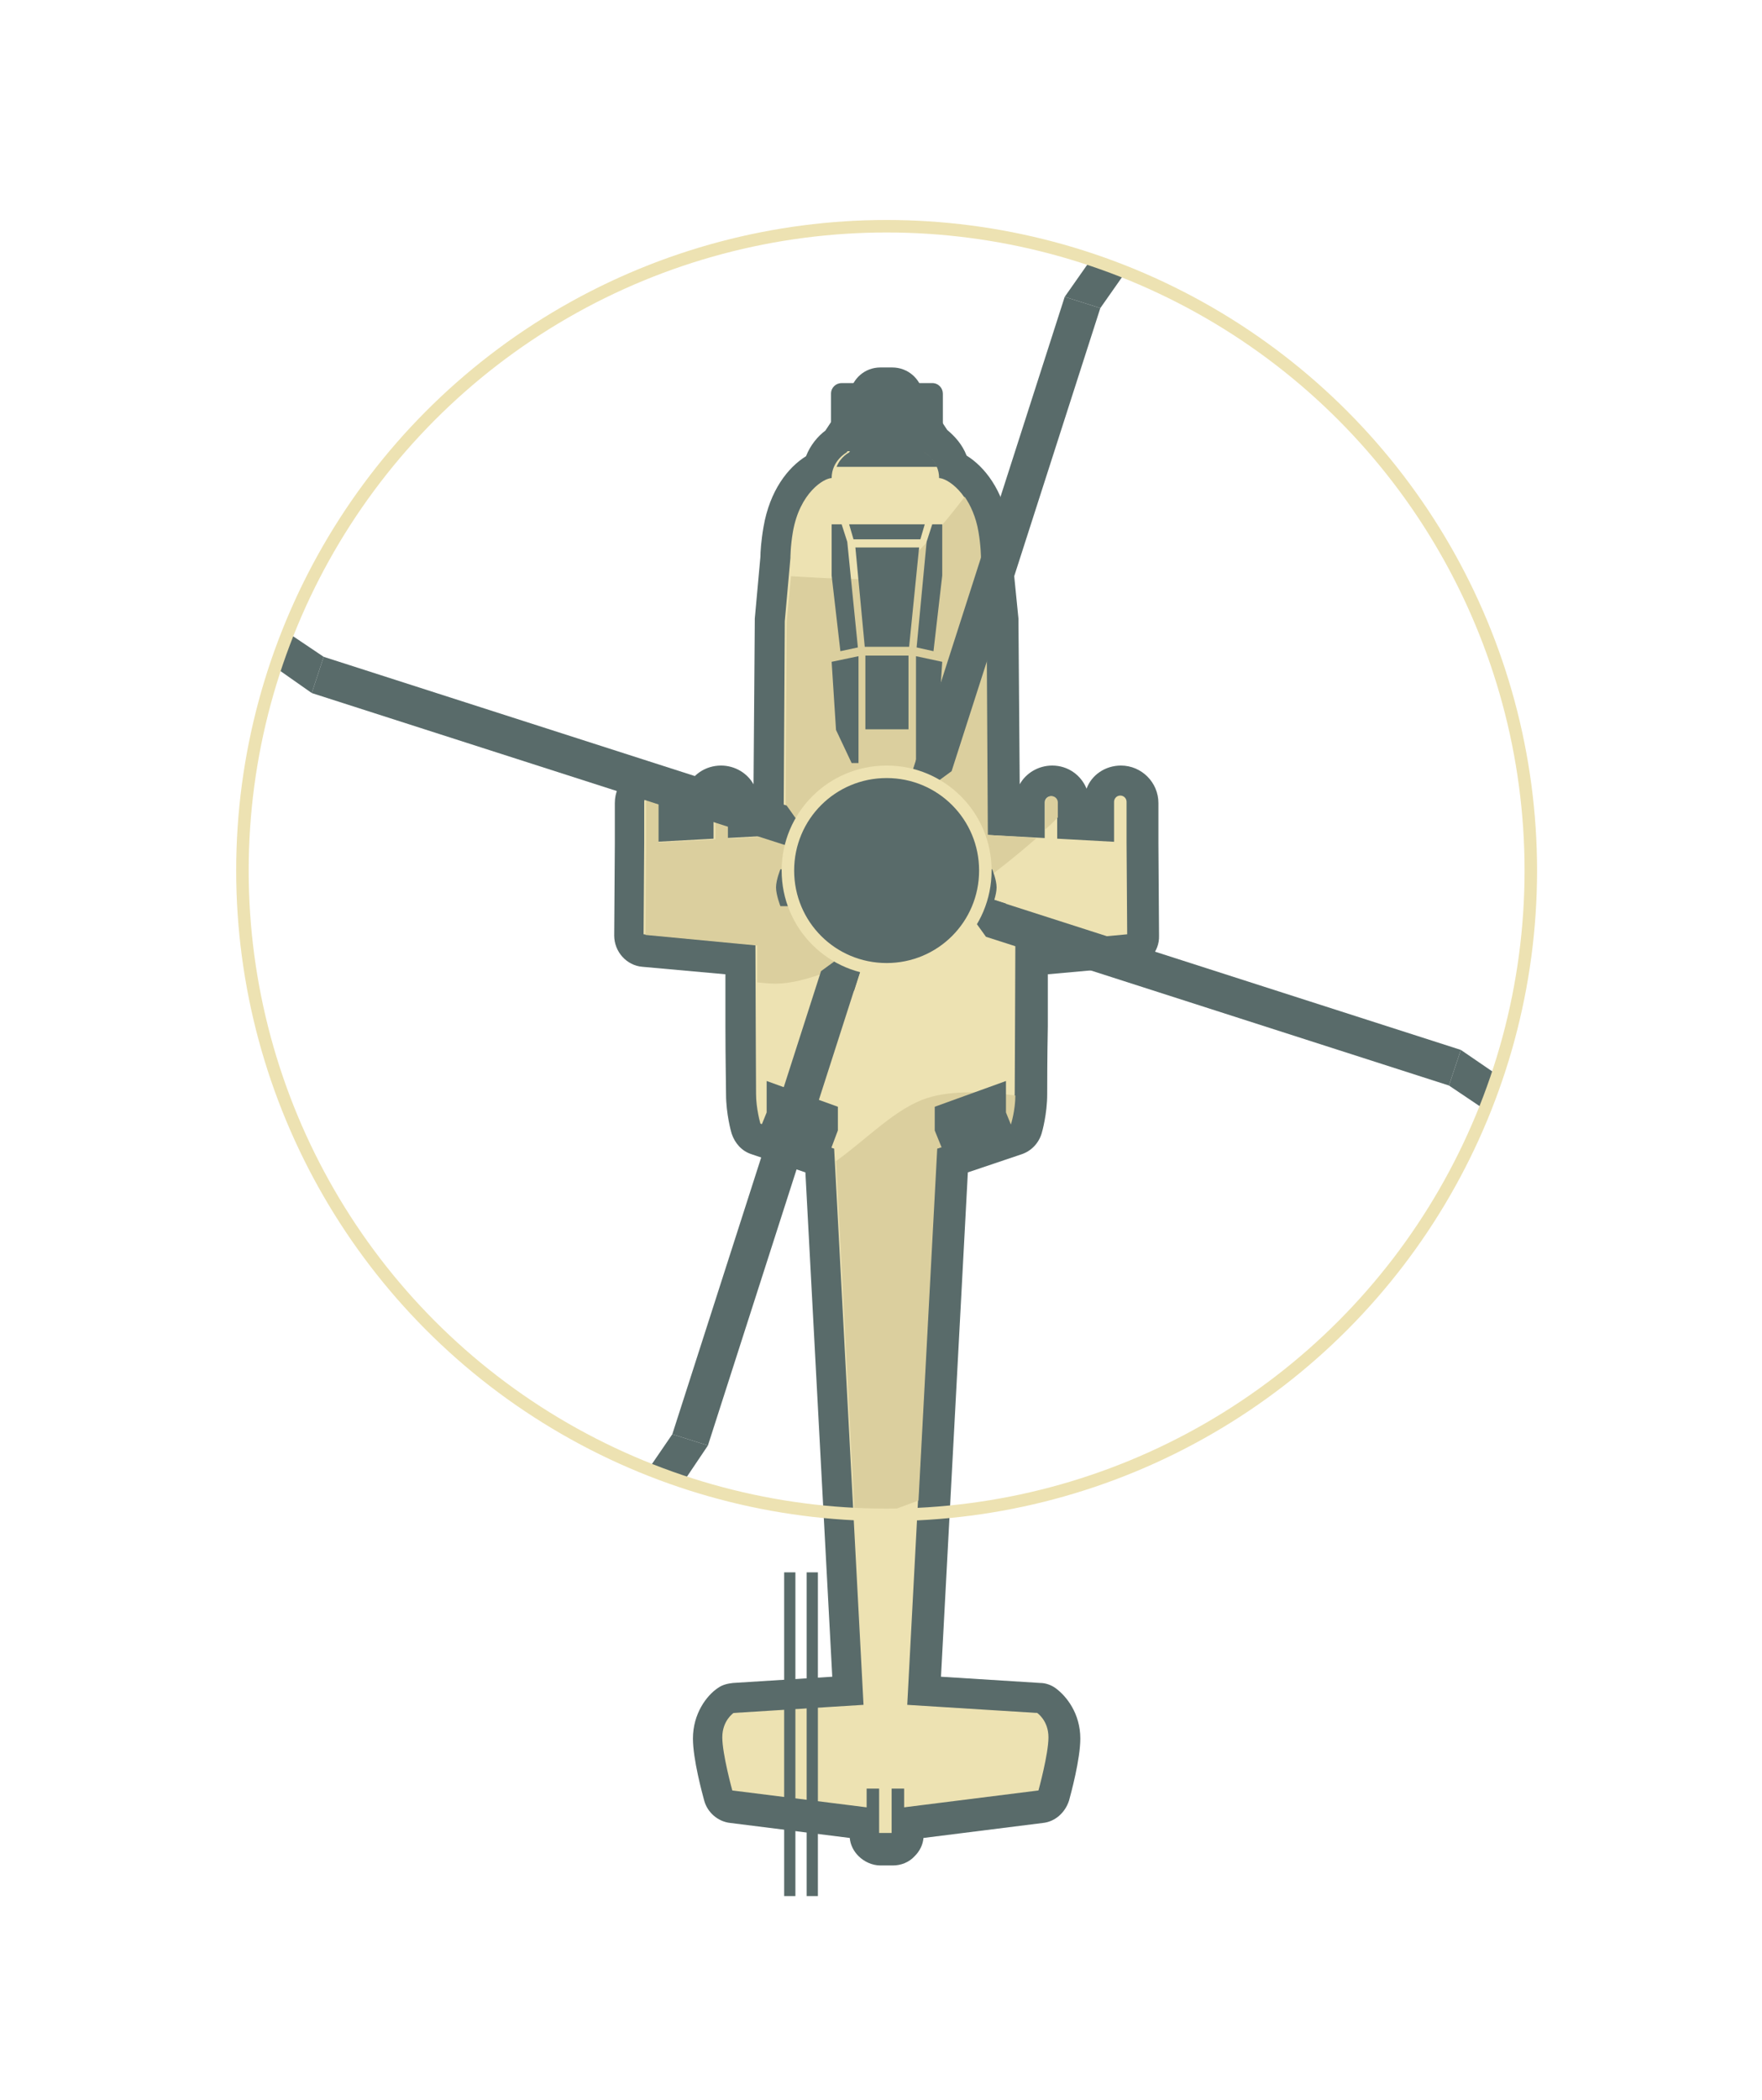 <?xml version="1.0" encoding="utf-8"?>
<!-- Generator: Adobe Illustrator 21.1.0, SVG Export Plug-In . SVG Version: 6.00 Build 0)  -->
<svg version="1.1" id="Layer_1" xmlns="http://www.w3.org/2000/svg" xmlns:xlink="http://www.w3.org/1999/xlink" x="0px" y="0px"
	 viewBox="0 0 282 336" style="enable-background:new 0 0 282 336;" xml:space="preserve">
<style type="text/css">
	.st0{fill:#EDE2B2;}
	.st1{fill:#596B6A;}
	.st2{fill:#DBCF9E;}
	.st3{fill:#596B6A;stroke:#596B6A;stroke-width:2;stroke-miterlimit:10;}
	.st4{fill:none;stroke:#EDE2B2;stroke-width:2;stroke-miterlimit:10;}
</style>
<g>
	<g>
		<path class="st0" d="M140.9,296c-0.7,0-1.3-0.3-1.8-0.7c-0.5-0.5-0.7-1.1-0.7-1.8l0-1.6l-21.2-2.7c-1-0.1-1.8-0.8-2.1-1.8
			c-0.2-0.6-1.7-6.2-1.7-9.2c0-4,2.6-5.8,2.9-6c0.4-0.2,0.8-0.4,1.2-0.4l18.3-1.2l-4.5-84.9l-10.2-3.5c-0.8-0.3-1.4-0.9-1.6-1.6
			c0-0.1-0.8-2.7-0.8-5.6c0-1.2,0-5.9-0.1-10.9c0-3.8,0-7.8-0.1-10.6l-15.6-1.5c-1.3-0.1-2.3-1.2-2.3-2.5l0.1-14.7
			c0-0.2,0-0.3,0-0.5v-6c0-1.9,1.6-3.5,3.5-3.5s3.5,1.6,3.5,3.5v3.7l4.1-0.2v-3.5c0-1.9,1.6-3.5,3.5-3.5s3.5,1.6,3.5,3.5v3.1
			l4.2-0.2l0.2-31.9c0-0.1,0-0.1,0-0.2l0.9-10c0-0.5,0.1-2.3,0.5-4.5c1-5.6,4-8.8,6.4-10c0.5-1.9,1.8-3.3,2.8-4.1l4.5-6.8l0,0
			c0-1.4,1.1-2.5,2.5-2.5h1.9c1.4,0,2.5,1.1,2.5,2.5v0l4.5,6.8c1,0.7,2.3,2.1,2.8,4.1c2.5,1.3,5.5,4.4,6.4,10c0.4,2.2,0.4,4,0.5,4.5
			l0.9,10c0,0.1,0,0.1,0,0.2l0.2,31.9l4.2,0.2v-3.1c0-1.9,1.6-3.5,3.5-3.5c1.9,0,3.5,1.6,3.5,3.5v3.5l4.1,0.2v-3.7
			c0-1.9,1.6-3.5,3.5-3.5s3.5,1.6,3.5,3.5v6c0,0.2,0,0.3,0,0.5l0.1,14.7c0,1.3-1,2.4-2.3,2.5l-15.6,1.5c0,2.9,0,6.9-0.1,10.7
			c0,5-0.1,9.6-0.1,10.8c0,2.8-0.8,5.5-0.8,5.6c-0.2,0.8-0.8,1.4-1.6,1.6l-10.2,3.5l-4.5,84.9l18.3,1.2c0.4,0,0.9,0.2,1.2,0.4
			c0.3,0.2,2.9,2,2.9,6c0,3-1.5,8.6-1.7,9.2c-0.3,1-1.1,1.7-2.1,1.8l-21.2,2.7l0,1.6c0,0.7-0.3,1.3-0.7,1.8
			c-0.5,0.5-1.1,0.7-1.8,0.7H140.9z"/>
		<path class="st1" d="M142.8,63.8l0,0.8l5.1,7.8c0,0,2.4,1.3,2.4,4.1c0,0,0,0,0,0c1.2,0,5.1,2.3,6.2,8.6c0.4,2.4,0.4,4.2,0.4,4.2
			l0.9,10.1l0.2,34.2l9.2,0.5v-5.7c0-0.5,0.4-1,1-1c0.5,0,1,0.4,1,1v5.8l9.1,0.5v-6.4c0-0.5,0.4-1,1-1c0.5,0,1,0.4,1,1v6.5l0,0
			l0.1,14.7l-17.9,1.7c0,5.2-0.1,21.5-0.1,23.8c0,2.5-0.7,4.8-0.7,4.8l-11.8,4l-4.7,89l20.8,1.3c0,0,1.8,1.2,1.8,3.9
			c0,2.7-1.6,8.5-1.6,8.5l-21.5,2.7l0-3l-2,0l0,7.1h-2l0-7.1l-2,0l0,3l-21.5-2.7c0,0-1.6-5.8-1.6-8.5c0-2.7,1.8-3.9,1.8-3.9
			l20.8-1.3l-4.7-89l-11.8-4c0,0-0.7-2.4-0.7-4.8c0-2.3-0.1-18.6-0.1-23.8l-17.9-1.7l0.1-14.7l0,0v-6.5c0-0.5,0.4-1,1-1s1,0.4,1,1
			v6.4l9.1-0.5v-5.8c0-0.5,0.4-1,1-1c0.5,0,1,0.4,1,1v5.7l9.2-0.5l0.2-34.2l0.9-10.1c0,0,0-1.9,0.4-4.2c1.1-6.3,5-8.6,6.2-8.6
			c0,0,0,0,0,0c0-2.8,2.4-4.1,2.4-4.1l5.1-7.8l0-0.8H142.8 M142.8,58.8h-1.9c-2.5,0-4.5,1.8-4.9,4.2l-3.9,5.9
			c-1.2,0.9-2.4,2.3-3.1,4.1c-2.9,1.8-5.8,5.5-6.8,11.3c-0.4,2.3-0.5,4.1-0.5,4.8l-0.9,9.9c0,0.1,0,0.3,0,0.4l-0.2,26.1
			c-1-1.8-3-3-5.2-3c-2.5,0-4.7,1.5-5.5,3.7c-0.9-2.2-3-3.7-5.5-3.7c-3.3,0-6,2.7-6,6v5.8c0,0.2,0,0.4,0,0.7l-0.1,14.7
			c0,2.6,2,4.8,4.5,5l13.3,1.2c0,2.5,0,5.5,0,8.3c0,5.1,0.1,9.8,0.1,10.9c0,3.1,0.8,6,0.9,6.3c0.5,1.5,1.6,2.8,3.2,3.3l8.6,2.9
			l4.3,80.7l-15.9,1c-0.9,0.1-1.7,0.3-2.4,0.8c-1.8,1.2-4,4.1-4,8.1c0,3.3,1.5,8.8,1.8,9.9c0.5,1.9,2.2,3.4,4.2,3.6l19.1,2.4
			c0.1,1.1,0.6,2.1,1.4,2.9c0.9,0.9,2.2,1.5,3.5,1.5h2c1.3,0,2.6-0.5,3.5-1.5c0.8-0.8,1.3-1.8,1.4-2.9l19.1-2.4
			c2-0.2,3.6-1.7,4.2-3.6c0.3-1.1,1.8-6.6,1.8-9.9c0-4-2.2-6.8-4-8.1c-0.7-0.5-1.6-0.8-2.4-0.8l-15.9-1l4.3-80.7l8.6-2.9
			c1.5-0.5,2.7-1.7,3.2-3.3c0.1-0.3,0.9-3.2,0.9-6.3c0-1.1,0-5.9,0.1-10.9c0-2.9,0-5.8,0-8.3l13.3-1.2c2.6-0.2,4.6-2.4,4.5-5
			l-0.1-14.7c0-0.2,0-0.5,0-0.7v-5.8c0-3.3-2.7-6-6-6c-2.5,0-4.7,1.5-5.5,3.7c-0.9-2.2-3-3.7-5.5-3.7c-2.2,0-4.2,1.2-5.2,3
			l-0.2-26.1c0-0.1,0-0.3,0-0.4L162,89c0-0.7-0.1-2.5-0.5-4.8c-1-5.8-3.9-9.5-6.8-11.3c-0.7-1.8-1.9-3.1-3.1-4.1l-3.9-5.9
			C147.3,60.6,145.3,58.8,142.8,58.8L142.8,58.8z"/>
	</g>
	<g>
		<path class="st2" d="M158.1,133.6l-0.2-34.2L157,89.3c0,0,0-1.9-0.4-4.2c-0.4-2.4-1.3-4.3-2.2-5.6c-4.6,6-10.1,12.2-13.2,12.9
			c-2.3,0.5-8,0.2-14.6-0.2l-0.7,7.3l-0.2,34.2l-9.2,0.5v-5.7c0-0.5-0.4-1-1-1c-0.5,0-1,0.4-1,1v5.8l-9.1,0.5v-6.4c0-0.5-0.4-1-1-1
			c-0.5,0-1,0.4-1,1v6.5l0,0l-0.1,14.7l17.9,1.7c0,1.4,0,3.5,0,5.9c1,0.1,2,0.2,3,0.2c9.1,0,28.4-11.6,41.7-23.3L158.1,133.6z"/>
		<path class="st2" d="M168.1,132c0.4-0.4,0.8-0.8,1.2-1.2v-2.4c0-0.5-0.4-1-1-1c-0.5,0-1,0.4-1,1v4.3
			C167.6,132.5,167.8,132.2,168.1,132z"/>
	</g>
	<path class="st2" d="M161.8,179.9c0,0,0.7-2.2,0.7-4.6c-4.3-0.6-10.1-0.9-14.1,0.4c-5,1.6-9.6,6.5-14.6,10.1l3,56.9l1.6,0.6
		l8.6-3.2l3-56.3L161.8,179.9z"/>
	<rect x="129.1" y="251.6" class="st1" width="1.8" height="51.8"/>
	<rect x="125.5" y="251.6" class="st1" width="1.8" height="51.8"/>
	<path class="st1" d="M149.2,72.2h-14.5c-1,0-1.7-0.8-1.7-1.7V63c0-1,0.8-1.7,1.7-1.7h14.5c1,0,1.7,0.8,1.7,1.7v7.4
		C151,71.4,150.2,72.2,149.2,72.2z"/>
	<path class="st1" d="M148,72.4l-5.1-7.8l0-0.8h-1.9l0,0.8l-5.1,7.8c0,0-1.4,0.7-2,2.3H150C149.3,73.1,148,72.4,148,72.4z"/>
	<path class="st1" d="M158.8,145c0,0,0.7-1.8,0.7-3c0-1.2-0.7-2.9-0.7-2.9h-3.9c0,0-0.7,1.6-0.7,2.9c0,1.2,0.7,3,0.7,3H158.8z"/>
	<polygon class="st3" points="150.6,180.7 151.9,183.9 155.1,182.7 155.3,183.3 158.2,182.2 158.5,183 161.5,181.9 160,178.2 
		160,174.4 150.6,177.8 	"/>
	<path class="st1" d="M124.9,145c0,0-0.7-1.8-0.7-3c0-1.2,0.7-2.9,0.7-2.9h3.9c0,0,0.7,1.6,0.7,2.9c0,1.2-0.7,3-0.7,3H124.9z"/>
	<polygon class="st3" points="133.1,180.7 131.9,183.9 128.6,182.7 128.4,183.3 125.5,182.2 125.2,183 122.2,181.9 123.7,178.2 
		123.7,174.4 133.1,177.8 	"/>
	<polygon class="st1" points="147.3,86.3 148,83.9 142,83.9 135.9,83.9 136.6,86.3 	"/>
	<polygon class="st1" points="133.1,105.9 133.8,116.8 136.3,122.1 137.4,122.1 137.4,105 	"/>
	<polygon class="st1" points="137.3,103.6 135.6,86.7 134.7,83.9 133.1,83.9 133.1,92.1 134.5,104.2 	"/>
	<polygon class="st1" points="146.6,105 146.6,122.1 147.7,122.1 150.1,116.8 150.8,105.9 	"/>
	<polygon class="st1" points="149.2,83.9 148.3,86.7 146.7,103.6 149.4,104.2 150.8,92.1 150.8,83.9 	"/>
	<g>
		<polygon class="st1" points="142.6,104.9 141.3,104.9 138.5,104.9 138.5,116.7 142,116.7 145.4,116.7 145.4,104.9 		"/>
		<polygon class="st1" points="141.3,103.5 141.3,103.5 142,103.5 142.6,103.5 142.6,103.5 145.5,103.5 147.1,87.6 136.9,87.6 
			138.4,103.5 		"/>
	</g>
	<g>
		<ellipse transform="matrix(0.306 -0.952 0.952 0.306 -34.245 231.862)" class="st1" cx="141.9" cy="139.4" rx="6" ry="6"/>
		
			<rect x="122.1" y="138.5" transform="matrix(0.306 -0.952 0.952 0.306 -34.245 231.862)" class="st1" width="39.5" height="1.8"/>
		<polygon class="st1" points="144.1,129.4 170.4,47.5 176.1,49.3 152.3,123.4 		"/>
		<polygon class="st1" points="170.4,47.5 176.1,49.3 180.1,43.6 174.4,41.8 		"/>
		<polygon class="st1" points="139.6,149.4 113.3,231.3 107.6,229.5 131.4,155.4 		"/>
		<polygon class="st1" points="113.3,231.3 107.6,229.5 103.7,235.2 109.4,237.1 		"/>
		
			<rect x="122.1" y="138.5" transform="matrix(-0.952 -0.306 0.306 -0.952 234.309 315.514)" class="st1" width="39.5" height="1.8"/>
		<polygon class="st1" points="49.9,110.9 51.8,105.1 46,101.2 44.2,106.9 		"/>
		<polygon class="st1" points="131.8,137.2 49.9,110.9 51.8,105.1 125.9,128.9 		"/>
		<polygon class="st1" points="233.8,168 231.9,173.7 237.7,177.6 239.5,171.9 		"/>
		<polygon class="st1" points="151.9,141.7 233.8,168 231.9,173.7 157.8,149.9 		"/>
		<polygon class="st1" points="138.4,153.2 143.2,144.6 137.7,142.9 136.6,152.7 		"/>
		<polygon class="st1" points="145.3,125.6 140.5,134.2 146,136 147.1,126.2 		"/>
		<polygon class="st1" points="155.7,142.9 147.1,138 145.3,143.6 155.1,144.6 		"/>
		<polygon class="st1" points="128,135.9 136.6,140.8 138.4,135.2 128.6,134.2 		"/>
	</g>
	<g>
		<path class="st1" d="M141.9,155c-8.7,0-15.8-7.1-15.8-15.8c0-8.7,7.1-15.8,15.8-15.8s15.8,7.1,15.8,15.8
			C157.7,148,150.6,155,141.9,155z"/>
		<path class="st0" d="M141.9,124.5c8.2,0,14.8,6.6,14.8,14.8s-6.6,14.8-14.8,14.8c-8.2,0-14.8-6.6-14.8-14.8
			S133.7,124.5,141.9,124.5 M141.9,122.5c-9.3,0-16.8,7.5-16.8,16.8c0,9.3,7.5,16.8,16.8,16.8s16.8-7.5,16.8-16.8
			C158.7,130,151.2,122.5,141.9,122.5L141.9,122.5z"/>
	</g>
	<circle class="st4" cx="141.9" cy="139.3" r="103.1"/>
</g>
</svg>
